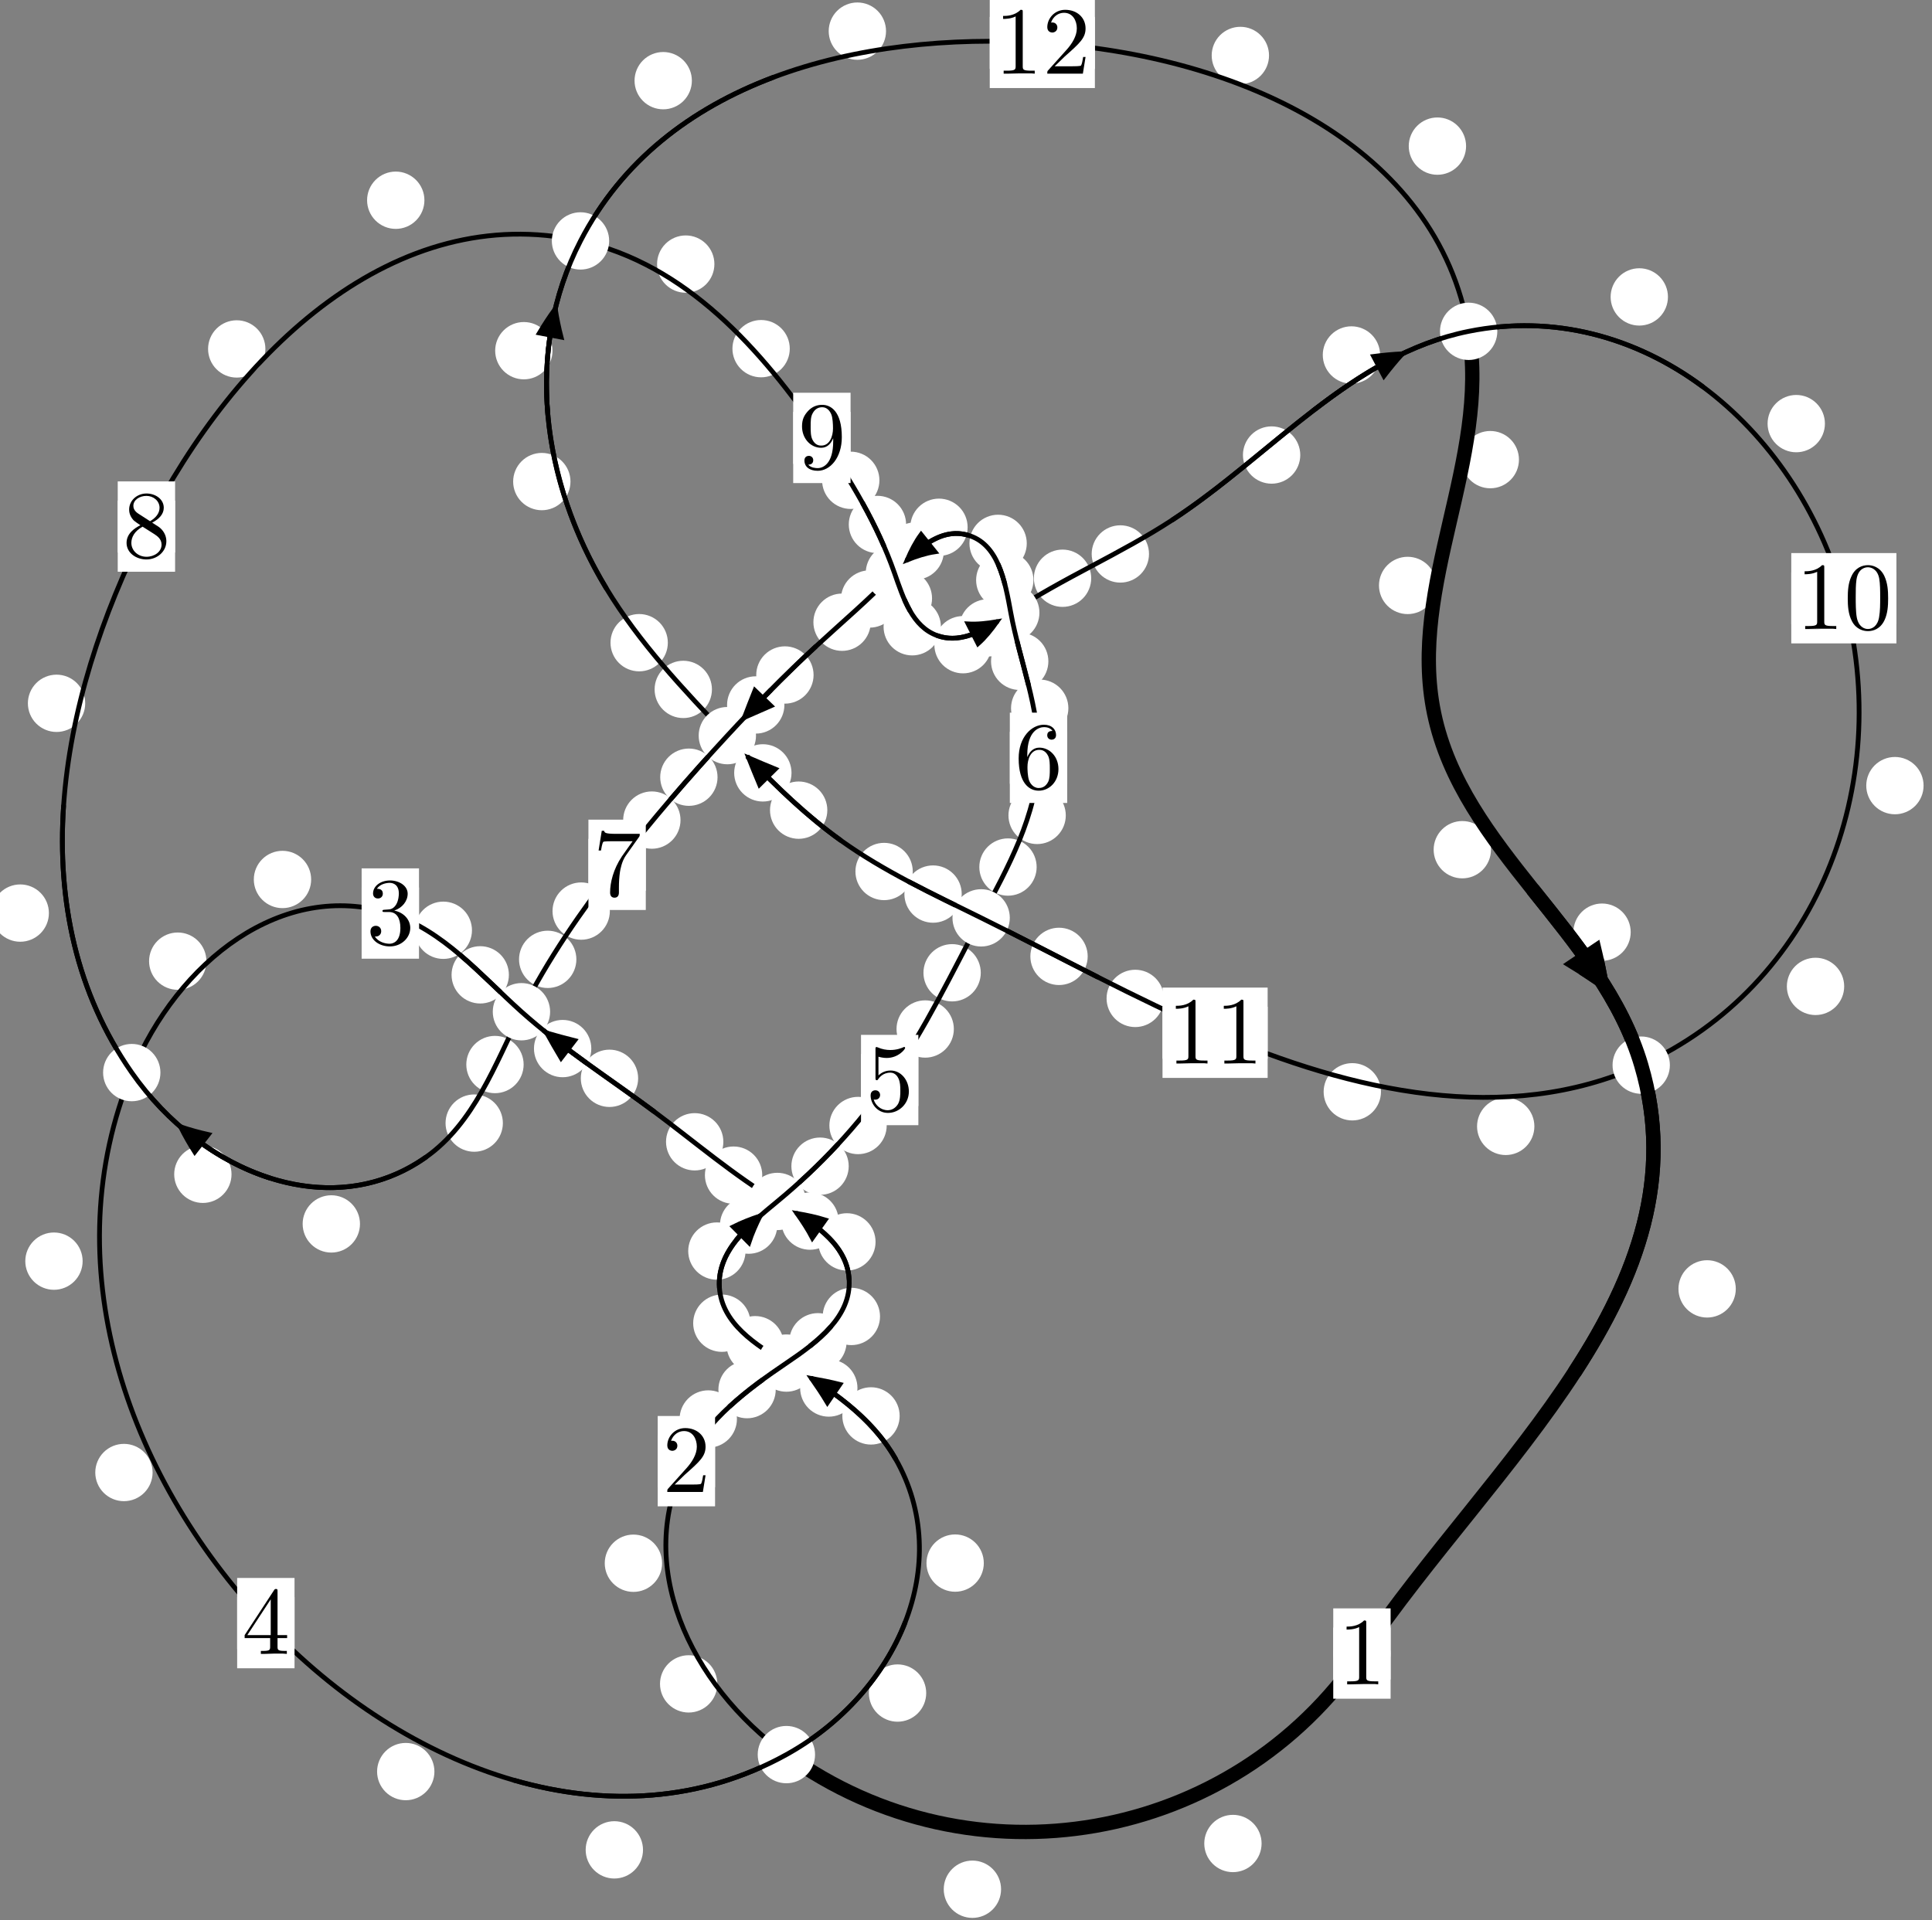 <?xml version="1.0"?>
<!-- Created by MetaPost 1.999 on 2021.07.06:0012 -->
<svg version="1.1" xmlns="http://www.w3.org/2000/svg" xmlns:xlink="http://www.w3.org/1999/xlink" width="201.459" height="200.268" viewBox="0 0 201.459 200.268">
<rect x="0" y="0" width="201.459" height="200.268" fill="#808080" stroke="none"/>
<!-- Original BoundingBox: -82.878174 -17.030701 118.581314 183.237534 -->
  <defs>
    <g transform="scale(0.01,0.01)" id="GLYPHcmr10_48">
      <path style="fill-rule: evenodd;" d="M460 -320C460 -400,455 -480,420 -554C374 -650,292 -666,250 -666C190 -666,117 -640,76 -547C44 -478,39 -400,39 -320C39 -245,43 -155,84 -79C127 2,200 22,249 22C303 22,379 1,423 -94C455 -163,460 -241,460 -320M249 -0C210 -0,151 -25,133 -121C122 -181,122 -273,122 -332C122 -396,122 -462,130 -516C149 -635,224 -644,249 -644C282 -644,348 -626,367 -527C377 -471,377 -395,377 -332C377 -257,377 -189,366 -125C351 -30,294 -0,249 -0"></path>
    </g>
    <g transform="scale(0.01,0.01)" id="GLYPHcmr10_49">
      <path style="fill-rule: evenodd;" d="M294 -640C294 -664,294 -666,271 -666C209 -602,121 -602,89 -602L89 -571C109 -571,168 -571,220 -597L220 -79C220 -43,217 -31,127 -31L95 -31L95 -0L257 -0L130 -3L217 -3L257 -3L297 -3L384 -3L419 -0L419 -31L387 -31C297 -31,294 -42,294 -79"></path>
    </g>
    <g transform="scale(0.01,0.01)" id="GLYPHcmr10_50">
      <path style="fill-rule: evenodd;" d="M127 -77L233 -180C389 -318,449 -372,449 -472C449 -586,359 -666,237 -666C124 -666,50 -574,50 -485C50 -429,100 -429,103 -429C120 -429,155 -441,155 -482C155 -508,137 -534,102 -534C94 -534,92 -534,89 -533C112 -598,166 -635,224 -635C315 -635,358 -554,358 -472C358 -392,308 -313,253 -251L61 -37C50 -26,50 -24,50 -0L421 -0L449 -174L424 -174C419 -144,412 -100,402 -85C395 -77,329 -77,307 -77"></path>
    </g>
    <g transform="scale(0.01,0.01)" id="GLYPHcmr10_51">
      <path style="fill-rule: evenodd;" d="M290 -352C372 -379,430 -449,430 -528C430 -610,342 -666,246 -666C145 -666,69 -606,69 -530C69 -497,91 -478,120 -478C151 -478,171 -500,171 -529C171 -579,124 -579,109 -579C140 -628,206 -641,242 -641C283 -641,338 -619,338 -529C338 -517,336 -459,310 -415C280 -367,246 -364,221 -363C213 -362,189 -360,182 -360C174 -359,167 -358,167 -348C167 -337,174 -337,191 -337L235 -337C317 -337,354 -269,354 -171C354 -35,285 -6,241 -6C198 -6,123 -23,88 -82C123 -77,154 -99,154 -137C154 -173,127 -193,98 -193C74 -193,42 -179,42 -135C42 -44,135 22,244 22C366 22,457 -69,457 -171C457 -253,394 -331,290 -352"></path>
    </g>
    <g transform="scale(0.01,0.01)" id="GLYPHcmr10_52">
      <path style="fill-rule: evenodd;" d="M294 -165L294 -78C294 -42,292 -31,218 -31L197 -31L197 -0L332 -0L238 -3L290 -3L332 -3L374 -3L427 -3L468 -0L468 -31L447 -31C373 -31,371 -42,371 -78L371 -165L471 -165L471 -196L371 -196L371 -651C371 -671,371 -677,355 -677C346 -677,343 -677,335 -665L28 -196L28 -165M300 -196L56 -196L300 -569"></path>
    </g>
    <g transform="scale(0.01,0.01)" id="GLYPHcmr10_53">
      <path style="fill-rule: evenodd;" d="M449 -201C449 -320,367 -420,259 -420C211 -420,168 -404,132 -369L132 -564C152 -558,185 -551,217 -551C340 -551,410 -642,410 -655C410 -661,407 -666,400 -666C399 -666,397 -666,392 -663C372 -654,323 -634,256 -634C216 -634,170 -641,123 -662C115 -665,113 -665,111 -665C101 -665,101 -657,101 -641L101 -345C101 -327,101 -319,115 -319C122 -319,124 -322,128 -328C139 -344,176 -398,257 -398C309 -398,334 -352,342 -334C358 -297,360 -258,360 -208C360 -173,360 -113,336 -71C312 -32,275 -6,229 -6C156 -6,99 -59,82 -118C85 -117,88 -116,99 -116C132 -116,149 -141,149 -165C149 -189,132 -214,99 -214C85 -214,50 -207,50 -161C50 -75,119 22,231 22C347 22,449 -74,449 -201"></path>
    </g>
    <g transform="scale(0.01,0.01)" id="GLYPHcmr10_54">
      <path style="fill-rule: evenodd;" d="M132 -328L132 -352C132 -605,256 -641,307 -641C331 -641,373 -635,395 -601C380 -601,340 -601,340 -556C340 -525,364 -510,386 -510C402 -510,432 -519,432 -558C432 -618,388 -666,305 -666C177 -666,42 -537,42 -316C42 -49,158 22,251 22C362 22,457 -72,457 -204C457 -331,368 -427,257 -427C189 -427,152 -376,132 -328M251 -6C188 -6,158 -66,152 -81C134 -128,134 -208,134 -226C134 -304,166 -404,256 -404C272 -404,318 -404,349 -342C367 -305,367 -254,367 -205C367 -157,367 -107,350 -71C320 -11,274 -6,251 -6"></path>
    </g>
    <g transform="scale(0.01,0.01)" id="GLYPHcmr10_55">
      <path style="fill-rule: evenodd;" d="M476 -609C485 -621,485 -623,485 -644L242 -644C120 -644,118 -657,114 -676L89 -676L56 -470L81 -470C84 -486,93 -549,106 -561C113 -567,191 -567,204 -567L411 -567C400 -551,321 -442,299 -409C209 -274,176 -135,176 -33C176 -23,176 22,222 22C268 22,268 -23,268 -33L268 -84C268 -139,271 -194,279 -248C283 -271,297 -357,341 -419"></path>
    </g>
    <g transform="scale(0.01,0.01)" id="GLYPHcmr10_56">
      <path style="fill-rule: evenodd;" d="M163 -457C117 -487,113 -521,113 -538C113 -599,178 -641,249 -641C322 -641,386 -589,386 -517C386 -460,347 -412,287 -377M309 -362C381 -399,430 -451,430 -517C430 -609,341 -666,250 -666C150 -666,69 -592,69 -499C69 -481,71 -436,113 -389C124 -377,161 -352,186 -335C128 -306,42 -250,42 -151C42 -45,144 22,249 22C362 22,457 -61,457 -168C457 -204,446 -249,408 -291C389 -312,373 -322,309 -362M209 -320L332 -242C360 -223,407 -193,407 -132C407 -58,332 -6,250 -6C164 -6,92 -68,92 -151C92 -209,124 -273,209 -320"></path>
    </g>
    <g transform="scale(0.01,0.01)" id="GLYPHcmr10_57">
      <path style="fill-rule: evenodd;" d="M367 -318L367 -286C367 -52,263 -6,205 -6C188 -6,134 -8,107 -42C151 -42,159 -71,159 -88C159 -119,135 -134,113 -134C97 -134,67 -125,67 -86C67 -19,121 22,206 22C335 22,457 -114,457 -329C457 -598,342 -666,253 -666C198 -666,149 -648,106 -603C65 -558,42 -516,42 -441C42 -316,130 -218,242 -218C303 -218,344 -260,367 -318M243 -241C227 -241,181 -241,150 -304C132 -341,132 -391,132 -440C132 -494,132 -541,153 -578C180 -628,218 -641,253 -641C299 -641,332 -607,349 -562C361 -530,365 -467,365 -421C365 -338,331 -241,243 -241"></path>
    </g>
  </defs>
  <path d="M131.552 192.271C131.552 191.478,131.237 190.718,130.677 190.157C130.117 189.597,129.356 189.282,128.564 189.282C127.771 189.282,127.011 189.597,126.45 190.157C125.89 190.718,125.575 191.478,125.575 192.271C125.575 193.063,125.89 193.824,126.45 194.384C127.011 194.945,127.771 195.259,128.564 195.259C129.356 195.259,130.117 194.945,130.677 194.384C131.237 193.824,131.552 193.063,131.552 192.271Z" style="fill: rgb(100%,100%,100%);stroke: none;"></path>
  <path d="M145.004 172.459C145.004 171.667,144.689 170.906,144.129 170.346C143.568 169.786,142.808 169.471,142.015 169.471C141.223 169.471,140.463 169.786,139.902 170.346C139.342 170.906,139.027 171.667,139.027 172.459C139.027 173.252,139.342 174.012,139.902 174.573C140.463 175.133,141.223 175.448,142.015 175.448C142.808 175.448,143.568 175.133,144.129 174.573C144.689 174.012,145.004 173.252,145.004 172.459Z" style="fill: rgb(100%,100%,100%);stroke: none;"></path>
  <path d="M74.799 175.624C74.799 174.831,74.484 174.071,73.924 173.51C73.363 172.95,72.603 172.635,71.81 172.635C71.018 172.635,70.257 172.95,69.697 173.51C69.136 174.071,68.822 174.831,68.822 175.624C68.822 176.416,69.136 177.176,69.697 177.737C70.257 178.297,71.018 178.612,71.81 178.612C72.603 178.612,73.363 178.297,73.924 177.737C74.484 177.176,74.799 176.416,74.799 175.624Z" style="fill: rgb(100%,100%,100%);stroke: none;"></path>
  <path d="M104.386 197.042C104.386 196.249,104.071 195.489,103.511 194.929C102.95 194.368,102.19 194.053,101.398 194.053C100.605 194.053,99.845 194.368,99.284 194.929C98.724 195.489,98.409 196.249,98.409 197.042C98.409 197.835,98.724 198.595,99.284 199.155C99.845 199.716,100.605 200.031,101.398 200.031C102.19 200.031,102.95 199.716,103.511 199.155C104.071 198.595,104.386 197.835,104.386 197.042Z" style="fill: rgb(100%,100%,100%);stroke: none;"></path>
  <path d="M76.843 147.996C76.843 147.203,76.528 146.443,75.968 145.882C75.408 145.322,74.647 145.007,73.855 145.007C73.062 145.007,72.302 145.322,71.741 145.882C71.181 146.443,70.866 147.203,70.866 147.996C70.866 148.788,71.181 149.549,71.741 150.109C72.302 150.67,73.062 150.985,73.855 150.985C74.647 150.985,75.408 150.67,75.968 150.109C76.528 149.549,76.843 148.788,76.843 147.996Z" style="fill: rgb(100%,100%,100%);stroke: none;"></path>
  <path d="M69.038 163.041C69.038 162.248,68.723 161.488,68.162 160.928C67.602 160.367,66.842 160.052,66.049 160.052C65.256 160.052,64.496 160.367,63.936 160.928C63.375 161.488,63.06 162.248,63.06 163.041C63.06 163.834,63.375 164.594,63.936 165.154C64.496 165.715,65.256 166.03,66.049 166.03C66.842 166.03,67.602 165.715,68.162 165.154C68.723 164.594,69.038 163.834,69.038 163.041Z" style="fill: rgb(100%,100%,100%);stroke: none;"></path>
  <path d="M88.278 139.943C88.278 139.15,87.963 138.39,87.403 137.83C86.842 137.269,86.082 136.954,85.289 136.954C84.497 136.954,83.736 137.269,83.176 137.83C82.615 138.39,82.301 139.15,82.301 139.943C82.301 140.736,82.615 141.496,83.176 142.056C83.736 142.617,84.497 142.932,85.289 142.932C86.082 142.932,86.842 142.617,87.403 142.056C87.963 141.496,88.278 140.736,88.278 139.943Z" style="fill: rgb(100%,100%,100%);stroke: none;"></path>
  <path d="M80.889 144.933C80.889 144.14,80.574 143.38,80.014 142.82C79.453 142.259,78.693 141.944,77.901 141.944C77.108 141.944,76.348 142.259,75.787 142.82C75.227 143.38,74.912 144.14,74.912 144.933C74.912 145.726,75.227 146.486,75.787 147.046C76.348 147.607,77.108 147.922,77.901 147.922C78.693 147.922,79.453 147.607,80.014 147.046C80.574 146.486,80.889 145.726,80.889 144.933Z" style="fill: rgb(100%,100%,100%);stroke: none;"></path>
  <path d="M91.298 129.524C91.298 128.731,90.983 127.971,90.422 127.411C89.862 126.85,89.102 126.535,88.309 126.535C87.516 126.535,86.756 126.85,86.196 127.411C85.635 127.971,85.32 128.731,85.32 129.524C85.32 130.317,85.635 131.077,86.196 131.637C86.756 132.198,87.516 132.513,88.309 132.513C89.102 132.513,89.862 132.198,90.422 131.637C90.983 131.077,91.298 130.317,91.298 129.524Z" style="fill: rgb(100%,100%,100%);stroke: none;"></path>
  <path d="M91.764 137.303C91.764 136.51,91.45 135.75,90.889 135.189C90.329 134.629,89.568 134.314,88.776 134.314C87.983 134.314,87.223 134.629,86.662 135.189C86.102 135.75,85.787 136.51,85.787 137.303C85.787 138.095,86.102 138.855,86.662 139.416C87.223 139.976,87.983 140.291,88.776 140.291C89.568 140.291,90.329 139.976,90.889 139.416C91.45 138.855,91.764 138.095,91.764 137.303Z" style="fill: rgb(100%,100%,100%);stroke: none;"></path>
  <path d="M79.482 122.564C79.482 121.772,79.167 121.011,78.607 120.451C78.046 119.89,77.286 119.575,76.493 119.575C75.701 119.575,74.941 119.89,74.38 120.451C73.82 121.011,73.505 121.772,73.505 122.564C73.505 123.357,73.82 124.117,74.38 124.678C74.941 125.238,75.701 125.553,76.493 125.553C77.286 125.553,78.046 125.238,78.607 124.678C79.167 124.117,79.482 123.357,79.482 122.564Z" style="fill: rgb(100%,100%,100%);stroke: none;"></path>
  <path d="M87.449 127.357C87.449 126.565,87.134 125.804,86.573 125.244C86.013 124.683,85.253 124.368,84.46 124.368C83.667 124.368,82.907 124.683,82.347 125.244C81.786 125.804,81.471 126.565,81.471 127.357C81.471 128.15,81.786 128.91,82.347 129.471C82.907 130.031,83.667 130.346,84.46 130.346C85.253 130.346,86.013 130.031,86.573 129.471C87.134 128.91,87.449 128.15,87.449 127.357Z" style="fill: rgb(100%,100%,100%);stroke: none;"></path>
  <path d="M66.542 112.465C66.542 111.672,66.227 110.912,65.666 110.352C65.106 109.791,64.346 109.476,63.553 109.476C62.76 109.476,62 109.791,61.44 110.352C60.879 110.912,60.564 111.672,60.564 112.465C60.564 113.258,60.879 114.018,61.44 114.578C62 115.139,62.76 115.454,63.553 115.454C64.346 115.454,65.106 115.139,65.666 114.578C66.227 114.018,66.542 113.258,66.542 112.465Z" style="fill: rgb(100%,100%,100%);stroke: none;"></path>
  <path d="M75.427 119.085C75.427 118.293,75.113 117.532,74.552 116.972C73.992 116.411,73.231 116.097,72.439 116.097C71.646 116.097,70.886 116.411,70.325 116.972C69.765 117.532,69.45 118.293,69.45 119.085C69.45 119.878,69.765 120.638,70.325 121.199C70.886 121.759,71.646 122.074,72.439 122.074C73.231 122.074,73.992 121.759,74.552 121.199C75.113 120.638,75.427 119.878,75.427 119.085Z" style="fill: rgb(100%,100%,100%);stroke: none;"></path>
  <path d="M53.064 101.674C53.064 100.881,52.75 100.121,52.189 99.56C51.629 99,50.868 98.685,50.076 98.685C49.283 98.685,48.523 99,47.962 99.56C47.402 100.121,47.087 100.881,47.087 101.674C47.087 102.466,47.402 103.227,47.962 103.787C48.523 104.347,49.283 104.662,50.076 104.662C50.868 104.662,51.629 104.347,52.189 103.787C52.75 103.227,53.064 102.466,53.064 101.674Z" style="fill: rgb(100%,100%,100%);stroke: none;"></path>
  <path d="M61.658 109.363C61.658 108.571,61.343 107.81,60.782 107.25C60.222 106.69,59.462 106.375,58.669 106.375C57.876 106.375,57.116 106.69,56.556 107.25C55.995 107.81,55.68 108.571,55.68 109.363C55.68 110.156,55.995 110.916,56.556 111.477C57.116 112.037,57.876 112.352,58.669 112.352C59.462 112.352,60.222 112.037,60.782 111.477C61.343 110.916,61.658 110.156,61.658 109.363Z" style="fill: rgb(100%,100%,100%);stroke: none;"></path>
  <path d="M32.445 91.727C32.445 90.934,32.13 90.174,31.569 89.613C31.009 89.053,30.249 88.738,29.456 88.738C28.663 88.738,27.903 89.053,27.343 89.613C26.782 90.174,26.467 90.934,26.467 91.727C26.467 92.519,26.782 93.279,27.343 93.84C27.903 94.4,28.663 94.715,29.456 94.715C30.249 94.715,31.009 94.4,31.569 93.84C32.13 93.279,32.445 92.519,32.445 91.727Z" style="fill: rgb(100%,100%,100%);stroke: none;"></path>
  <path d="M49.215 97.024C49.215 96.231,48.9 95.471,48.34 94.91C47.779 94.35,47.019 94.035,46.226 94.035C45.434 94.035,44.673 94.35,44.113 94.91C43.552 95.471,43.237 96.231,43.237 97.024C43.237 97.816,43.552 98.577,44.113 99.137C44.673 99.698,45.434 100.012,46.226 100.012C47.019 100.012,47.779 99.698,48.34 99.137C48.9 98.577,49.215 97.816,49.215 97.024Z" style="fill: rgb(100%,100%,100%);stroke: none;"></path>
  <path d="M8.616 131.533C8.616 130.741,8.301 129.981,7.74 129.42C7.18 128.86,6.42 128.545,5.627 128.545C4.834 128.545,4.074 128.86,3.514 129.42C2.953 129.981,2.638 130.741,2.638 131.533C2.638 132.326,2.953 133.086,3.514 133.647C4.074 134.207,4.834 134.522,5.627 134.522C6.42 134.522,7.18 134.207,7.74 133.647C8.301 133.086,8.616 132.326,8.616 131.533Z" style="fill: rgb(100%,100%,100%);stroke: none;"></path>
  <path d="M21.523 100.246C21.523 99.453,21.208 98.693,20.647 98.132C20.087 97.572,19.327 97.257,18.534 97.257C17.741 97.257,16.981 97.572,16.421 98.132C15.86 98.693,15.545 99.453,15.545 100.246C15.545 101.038,15.86 101.798,16.421 102.359C16.981 102.919,17.741 103.234,18.534 103.234C19.327 103.234,20.087 102.919,20.647 102.359C21.208 101.798,21.523 101.038,21.523 100.246Z" style="fill: rgb(100%,100%,100%);stroke: none;"></path>
  <path d="M45.299 184.771C45.299 183.978,44.984 183.218,44.423 182.657C43.863 182.097,43.103 181.782,42.31 181.782C41.517 181.782,40.757 182.097,40.197 182.657C39.636 183.218,39.321 183.978,39.321 184.771C39.321 185.563,39.636 186.323,40.197 186.884C40.757 187.444,41.517 187.759,42.31 187.759C43.103 187.759,43.863 187.444,44.423 186.884C44.984 186.323,45.299 185.563,45.299 184.771Z" style="fill: rgb(100%,100%,100%);stroke: none;"></path>
  <path d="M15.912 153.579C15.912 152.787,15.597 152.027,15.037 151.466C14.476 150.906,13.716 150.591,12.923 150.591C12.131 150.591,11.37 150.906,10.81 151.466C10.25 152.027,9.935 152.787,9.935 153.579C9.935 154.372,10.25 155.132,10.81 155.693C11.37 156.253,12.131 156.568,12.923 156.568C13.716 156.568,14.476 156.253,15.037 155.693C15.597 155.132,15.912 154.372,15.912 153.579Z" style="fill: rgb(100%,100%,100%);stroke: none;"></path>
  <path d="M96.58 176.581C96.58 175.788,96.265 175.028,95.705 174.468C95.144 173.907,94.384 173.592,93.591 173.592C92.799 173.592,92.038 173.907,91.478 174.468C90.917 175.028,90.603 175.788,90.603 176.581C90.603 177.374,90.917 178.134,91.478 178.694C92.038 179.255,92.799 179.57,93.591 179.57C94.384 179.57,95.144 179.255,95.705 178.694C96.265 178.134,96.58 177.374,96.58 176.581Z" style="fill: rgb(100%,100%,100%);stroke: none;"></path>
  <path d="M67.049 192.935C67.049 192.142,66.734 191.382,66.173 190.822C65.613 190.261,64.853 189.946,64.06 189.946C63.267 189.946,62.507 190.261,61.947 190.822C61.386 191.382,61.071 192.142,61.071 192.935C61.071 193.728,61.386 194.488,61.947 195.048C62.507 195.609,63.267 195.924,64.06 195.924C64.853 195.924,65.613 195.609,66.173 195.048C66.734 194.488,67.049 193.728,67.049 192.935Z" style="fill: rgb(100%,100%,100%);stroke: none;"></path>
  <path d="M93.812 147.676C93.812 146.883,93.497 146.123,92.937 145.563C92.376 145.002,91.616 144.687,90.824 144.687C90.031 144.687,89.271 145.002,88.71 145.563C88.15 146.123,87.835 146.883,87.835 147.676C87.835 148.469,88.15 149.229,88.71 149.789C89.271 150.35,90.031 150.665,90.824 150.665C91.616 150.665,92.376 150.35,92.937 149.789C93.497 149.229,93.812 148.469,93.812 147.676Z" style="fill: rgb(100%,100%,100%);stroke: none;"></path>
  <path d="M102.586 163.026C102.586 162.233,102.271 161.473,101.711 160.912C101.15 160.352,100.39 160.037,99.598 160.037C98.805 160.037,98.045 160.352,97.484 160.912C96.924 161.473,96.609 162.233,96.609 163.026C96.609 163.818,96.924 164.579,97.484 165.139C98.045 165.699,98.805 166.014,99.598 166.014C100.39 166.014,101.15 165.699,101.711 165.139C102.271 164.579,102.586 163.818,102.586 163.026Z" style="fill: rgb(100%,100%,100%);stroke: none;"></path>
  <path d="M81.733 140.25C81.733 139.457,81.418 138.697,80.858 138.137C80.297 137.576,79.537 137.261,78.745 137.261C77.952 137.261,77.192 137.576,76.631 138.137C76.071 138.697,75.756 139.457,75.756 140.25C75.756 141.043,76.071 141.803,76.631 142.363C77.192 142.924,77.952 143.239,78.745 143.239C79.537 143.239,80.297 142.924,80.858 142.363C81.418 141.803,81.733 141.043,81.733 140.25Z" style="fill: rgb(100%,100%,100%);stroke: none;"></path>
  <path d="M89.411 144.766C89.411 143.973,89.096 143.213,88.536 142.652C87.975 142.092,87.215 141.777,86.423 141.777C85.63 141.777,84.87 142.092,84.309 142.652C83.749 143.213,83.434 143.973,83.434 144.766C83.434 145.558,83.749 146.318,84.309 146.879C84.87 147.439,85.63 147.754,86.423 147.754C87.215 147.754,87.975 147.439,88.536 146.879C89.096 146.318,89.411 145.558,89.411 144.766Z" style="fill: rgb(100%,100%,100%);stroke: none;"></path>
  <path d="M77.741 130.482C77.741 129.689,77.426 128.929,76.866 128.369C76.305 127.808,75.545 127.493,74.752 127.493C73.96 127.493,73.2 127.808,72.639 128.369C72.079 128.929,71.764 129.689,71.764 130.482C71.764 131.275,72.079 132.035,72.639 132.595C73.2 133.156,73.96 133.471,74.752 133.471C75.545 133.471,76.305 133.156,76.866 132.595C77.426 132.035,77.741 131.275,77.741 130.482Z" style="fill: rgb(100%,100%,100%);stroke: none;"></path>
  <path d="M78.26 138.007C78.26 137.214,77.945 136.454,77.384 135.893C76.824 135.333,76.064 135.018,75.271 135.018C74.478 135.018,73.718 135.333,73.158 135.893C72.597 136.454,72.282 137.214,72.282 138.007C72.282 138.799,72.597 139.56,73.158 140.12C73.718 140.681,74.478 140.995,75.271 140.995C76.064 140.995,76.824 140.681,77.384 140.12C77.945 139.56,78.26 138.799,78.26 138.007Z" style="fill: rgb(100%,100%,100%);stroke: none;"></path>
  <path d="M88.499 121.63C88.499 120.837,88.184 120.077,87.624 119.517C87.063 118.956,86.303 118.641,85.511 118.641C84.718 118.641,83.958 118.956,83.397 119.517C82.837 120.077,82.522 120.837,82.522 121.63C82.522 122.423,82.837 123.183,83.397 123.743C83.958 124.304,84.718 124.619,85.511 124.619C86.303 124.619,87.063 124.304,87.624 123.743C88.184 123.183,88.499 122.423,88.499 121.63Z" style="fill: rgb(100%,100%,100%);stroke: none;"></path>
  <path d="M81.051 127.777C81.051 126.984,80.736 126.224,80.175 125.663C79.615 125.103,78.855 124.788,78.062 124.788C77.269 124.788,76.509 125.103,75.949 125.663C75.388 126.224,75.073 126.984,75.073 127.777C75.073 128.57,75.388 129.33,75.949 129.89C76.509 130.451,77.269 130.766,78.062 130.766C78.855 130.766,79.615 130.451,80.175 129.89C80.736 129.33,81.051 128.57,81.051 127.777Z" style="fill: rgb(100%,100%,100%);stroke: none;"></path>
  <path d="M99.462 107.322C99.462 106.529,99.147 105.769,98.587 105.209C98.026 104.648,97.266 104.333,96.473 104.333C95.681 104.333,94.921 104.648,94.36 105.209C93.8 105.769,93.485 106.529,93.485 107.322C93.485 108.115,93.8 108.875,94.36 109.435C94.921 109.996,95.681 110.311,96.473 110.311C97.266 110.311,98.026 109.996,98.587 109.435C99.147 108.875,99.462 108.115,99.462 107.322Z" style="fill: rgb(100%,100%,100%);stroke: none;"></path>
  <path d="M92.461 117.387C92.461 116.594,92.146 115.834,91.586 115.274C91.026 114.713,90.265 114.398,89.473 114.398C88.68 114.398,87.92 114.713,87.359 115.274C86.799 115.834,86.484 116.594,86.484 117.387C86.484 118.18,86.799 118.94,87.359 119.5C87.92 120.061,88.68 120.376,89.473 120.376C90.265 120.376,91.026 120.061,91.586 119.5C92.146 118.94,92.461 118.18,92.461 117.387Z" style="fill: rgb(100%,100%,100%);stroke: none;"></path>
  <path d="M108.096 90.43C108.096 89.637,107.782 88.877,107.221 88.316C106.661 87.756,105.9 87.441,105.108 87.441C104.315 87.441,103.555 87.756,102.994 88.316C102.434 88.877,102.119 89.637,102.119 90.43C102.119 91.222,102.434 91.982,102.994 92.543C103.555 93.103,104.315 93.418,105.108 93.418C105.9 93.418,106.661 93.103,107.221 92.543C107.782 91.982,108.096 91.222,108.096 90.43Z" style="fill: rgb(100%,100%,100%);stroke: none;"></path>
  <path d="M102.27 101.458C102.27 100.665,101.956 99.905,101.395 99.344C100.835 98.784,100.074 98.469,99.282 98.469C98.489 98.469,97.729 98.784,97.168 99.344C96.608 99.905,96.293 100.665,96.293 101.458C96.293 102.25,96.608 103.01,97.168 103.571C97.729 104.131,98.489 104.446,99.282 104.446C100.074 104.446,100.835 104.131,101.395 103.571C101.956 103.01,102.27 102.25,102.27 101.458Z" style="fill: rgb(100%,100%,100%);stroke: none;"></path>
  <path d="M111.404 73.865C111.404 73.072,111.089 72.312,110.528 71.751C109.968 71.191,109.207 70.876,108.415 70.876C107.622 70.876,106.862 71.191,106.301 71.751C105.741 72.312,105.426 73.072,105.426 73.865C105.426 74.657,105.741 75.418,106.301 75.978C106.862 76.539,107.622 76.854,108.415 76.854C109.207 76.854,109.968 76.539,110.528 75.978C111.089 75.418,111.404 74.657,111.404 73.865Z" style="fill: rgb(100%,100%,100%);stroke: none;"></path>
  <path d="M111.135 85.045C111.135 84.252,110.82 83.492,110.259 82.932C109.699 82.371,108.938 82.056,108.146 82.056C107.353 82.056,106.593 82.371,106.032 82.932C105.472 83.492,105.157 84.252,105.157 85.045C105.157 85.838,105.472 86.598,106.032 87.158C106.593 87.719,107.353 88.034,108.146 88.034C108.938 88.034,109.699 87.719,110.259 87.158C110.82 86.598,111.135 85.838,111.135 85.045Z" style="fill: rgb(100%,100%,100%);stroke: none;"></path>
  <path d="M107.762 60.503C107.762 59.71,107.447 58.95,106.887 58.39C106.326 57.829,105.566 57.514,104.774 57.514C103.981 57.514,103.221 57.829,102.66 58.39C102.1 58.95,101.785 59.71,101.785 60.503C101.785 61.296,102.1 62.056,102.66 62.616C103.221 63.177,103.981 63.492,104.774 63.492C105.566 63.492,106.326 63.177,106.887 62.616C107.447 62.056,107.762 61.296,107.762 60.503Z" style="fill: rgb(100%,100%,100%);stroke: none;"></path>
  <path d="M109.318 68.974C109.318 68.181,109.003 67.421,108.443 66.861C107.882 66.3,107.122 65.985,106.33 65.985C105.537 65.985,104.777 66.3,104.216 66.861C103.656 67.421,103.341 68.181,103.341 68.974C103.341 69.767,103.656 70.527,104.216 71.087C104.777 71.648,105.537 71.963,106.33 71.963C107.122 71.963,107.882 71.648,108.443 71.087C109.003 70.527,109.318 69.767,109.318 68.974Z" style="fill: rgb(100%,100%,100%);stroke: none;"></path>
  <path d="M100.899 54.993C100.899 54.2,100.584 53.44,100.024 52.879C99.463 52.319,98.703 52.004,97.911 52.004C97.118 52.004,96.358 52.319,95.797 52.879C95.237 53.44,94.922 54.2,94.922 54.993C94.922 55.785,95.237 56.545,95.797 57.106C96.358 57.666,97.118 57.981,97.911 57.981C98.703 57.981,99.463 57.666,100.024 57.106C100.584 56.545,100.899 55.785,100.899 54.993Z" style="fill: rgb(100%,100%,100%);stroke: none;"></path>
  <path d="M107.066 56.673C107.066 55.88,106.752 55.12,106.191 54.559C105.631 53.999,104.87 53.684,104.078 53.684C103.285 53.684,102.525 53.999,101.964 54.559C101.404 55.12,101.089 55.88,101.089 56.673C101.089 57.465,101.404 58.225,101.964 58.786C102.525 59.346,103.285 59.661,104.078 59.661C104.87 59.661,105.631 59.346,106.191 58.786C106.752 58.225,107.066 57.465,107.066 56.673Z" style="fill: rgb(100%,100%,100%);stroke: none;"></path>
  <path d="M93.671 62.473C93.671 61.68,93.356 60.92,92.795 60.359C92.235 59.799,91.475 59.484,90.682 59.484C89.889 59.484,89.129 59.799,88.569 60.359C88.008 60.92,87.693 61.68,87.693 62.473C87.693 63.265,88.008 64.026,88.569 64.586C89.129 65.147,89.889 65.461,90.682 65.461C91.475 65.461,92.235 65.147,92.795 64.586C93.356 64.026,93.671 63.265,93.671 62.473Z" style="fill: rgb(100%,100%,100%);stroke: none;"></path>
  <path d="M98.422 57.471C98.422 56.678,98.107 55.918,97.547 55.357C96.986 54.797,96.226 54.482,95.434 54.482C94.641 54.482,93.881 54.797,93.32 55.357C92.76 55.918,92.445 56.678,92.445 57.471C92.445 58.263,92.76 59.023,93.32 59.584C93.881 60.144,94.641 60.459,95.434 60.459C96.226 60.459,96.986 60.144,97.547 59.584C98.107 59.023,98.422 58.263,98.422 57.471Z" style="fill: rgb(100%,100%,100%);stroke: none;"></path>
  <path d="M84.835 70.4C84.835 69.607,84.52 68.847,83.96 68.286C83.399 67.726,82.639 67.411,81.846 67.411C81.054 67.411,80.294 67.726,79.733 68.286C79.173 68.847,78.858 69.607,78.858 70.4C78.858 71.192,79.173 71.952,79.733 72.513C80.294 73.073,81.054 73.388,81.846 73.388C82.639 73.388,83.399 73.073,83.96 72.513C84.52 71.952,84.835 71.192,84.835 70.4Z" style="fill: rgb(100%,100%,100%);stroke: none;"></path>
  <path d="M90.795 64.895C90.795 64.103,90.48 63.342,89.919 62.782C89.359 62.221,88.599 61.907,87.806 61.907C87.013 61.907,86.253 62.221,85.693 62.782C85.132 63.342,84.817 64.103,84.817 64.895C84.817 65.688,85.132 66.448,85.693 67.009C86.253 67.569,87.013 67.884,87.806 67.884C88.599 67.884,89.359 67.569,89.919 67.009C90.48 66.448,90.795 65.688,90.795 64.895Z" style="fill: rgb(100%,100%,100%);stroke: none;"></path>
  <path d="M74.821 81.06C74.821 80.267,74.506 79.507,73.946 78.946C73.385 78.386,72.625 78.071,71.832 78.071C71.04 78.071,70.279 78.386,69.719 78.946C69.158 79.507,68.844 80.267,68.844 81.06C68.844 81.852,69.158 82.613,69.719 83.173C70.279 83.733,71.04 84.048,71.832 84.048C72.625 84.048,73.385 83.733,73.946 83.173C74.506 82.613,74.821 81.852,74.821 81.06Z" style="fill: rgb(100%,100%,100%);stroke: none;"></path>
  <path d="M81.793 73.525C81.793 72.732,81.478 71.972,80.917 71.411C80.357 70.851,79.597 70.536,78.804 70.536C78.011 70.536,77.251 70.851,76.691 71.411C76.13 71.972,75.815 72.732,75.815 73.525C75.815 74.317,76.13 75.077,76.691 75.638C77.251 76.198,78.011 76.513,78.804 76.513C79.597 76.513,80.357 76.198,80.917 75.638C81.478 75.077,81.793 74.317,81.793 73.525Z" style="fill: rgb(100%,100%,100%);stroke: none;"></path>
  <path d="M63.592 95.023C63.592 94.23,63.277 93.47,62.716 92.91C62.156 92.349,61.396 92.034,60.603 92.034C59.81 92.034,59.05 92.349,58.49 92.91C57.929 93.47,57.614 94.23,57.614 95.023C57.614 95.816,57.929 96.576,58.49 97.136C59.05 97.697,59.81 98.012,60.603 98.012C61.396 98.012,62.156 97.697,62.716 97.136C63.277 96.576,63.592 95.816,63.592 95.023Z" style="fill: rgb(100%,100%,100%);stroke: none;"></path>
  <path d="M70.96 85.533C70.96 84.74,70.645 83.98,70.084 83.419C69.524 82.859,68.764 82.544,67.971 82.544C67.178 82.544,66.418 82.859,65.858 83.419C65.297 83.98,64.982 84.74,64.982 85.533C64.982 86.325,65.297 87.086,65.858 87.646C66.418 88.207,67.178 88.522,67.971 88.522C68.764 88.522,69.524 88.207,70.084 87.646C70.645 87.086,70.96 86.325,70.96 85.533Z" style="fill: rgb(100%,100%,100%);stroke: none;"></path>
  <path d="M54.602 111.027C54.602 110.235,54.287 109.475,53.726 108.914C53.166 108.354,52.406 108.039,51.613 108.039C50.82 108.039,50.06 108.354,49.5 108.914C48.939 109.475,48.624 110.235,48.624 111.027C48.624 111.82,48.939 112.58,49.5 113.141C50.06 113.701,50.82 114.016,51.613 114.016C52.406 114.016,53.166 113.701,53.726 113.141C54.287 112.58,54.602 111.82,54.602 111.027Z" style="fill: rgb(100%,100%,100%);stroke: none;"></path>
  <path d="M60.101 100.058C60.101 99.265,59.786 98.505,59.225 97.944C58.665 97.384,57.905 97.069,57.112 97.069C56.319 97.069,55.559 97.384,54.999 97.944C54.438 98.505,54.123 99.265,54.123 100.058C54.123 100.85,54.438 101.611,54.999 102.171C55.559 102.732,56.319 103.046,57.112 103.046C57.905 103.046,58.665 102.732,59.225 102.171C59.786 101.611,60.101 100.85,60.101 100.058Z" style="fill: rgb(100%,100%,100%);stroke: none;"></path>
  <path d="M37.537 127.652C37.537 126.859,37.222 126.099,36.661 125.538C36.101 124.978,35.341 124.663,34.548 124.663C33.755 124.663,32.995 124.978,32.435 125.538C31.874 126.099,31.559 126.859,31.559 127.652C31.559 128.444,31.874 129.204,32.435 129.765C32.995 130.325,33.755 130.64,34.548 130.64C35.341 130.64,36.101 130.325,36.661 129.765C37.222 129.204,37.537 128.444,37.537 127.652Z" style="fill: rgb(100%,100%,100%);stroke: none;"></path>
  <path d="M52.437 117.136C52.437 116.343,52.122 115.583,51.562 115.022C51.001 114.462,50.241 114.147,49.448 114.147C48.656 114.147,47.896 114.462,47.335 115.022C46.775 115.583,46.46 116.343,46.46 117.136C46.46 117.928,46.775 118.689,47.335 119.249C47.896 119.81,48.656 120.125,49.448 120.125C50.241 120.125,51.001 119.81,51.562 119.249C52.122 118.689,52.437 117.928,52.437 117.136Z" style="fill: rgb(100%,100%,100%);stroke: none;"></path>
  <path d="M5.099 95.232C5.099 94.439,4.784 93.679,4.224 93.119C3.663 92.558,2.903 92.243,2.111 92.243C1.318 92.243,0.558 92.558,-0.003 93.119C-0.563 93.679,-0.878 94.439,-0.878 95.232C-0.878 96.025,-0.563 96.785,-0.003 97.345C0.558 97.906,1.318 98.221,2.111 98.221C2.903 98.221,3.663 97.906,4.224 97.345C4.784 96.785,5.099 96.025,5.099 95.232Z" style="fill: rgb(100%,100%,100%);stroke: none;"></path>
  <path d="M24.142 122.475C24.142 121.682,23.827 120.922,23.267 120.362C22.706 119.801,21.946 119.486,21.154 119.486C20.361 119.486,19.601 119.801,19.04 120.362C18.48 120.922,18.165 121.682,18.165 122.475C18.165 123.268,18.48 124.028,19.04 124.588C19.601 125.149,20.361 125.464,21.154 125.464C21.946 125.464,22.706 125.149,23.267 124.588C23.827 124.028,24.142 123.268,24.142 122.475Z" style="fill: rgb(100%,100%,100%);stroke: none;"></path>
  <path d="M27.674 36.393C27.674 35.6,27.359 34.84,26.799 34.28C26.238 33.719,25.478 33.404,24.685 33.404C23.893 33.404,23.133 33.719,22.572 34.28C22.012 34.84,21.697 35.6,21.697 36.393C21.697 37.186,22.012 37.946,22.572 38.506C23.133 39.067,23.893 39.382,24.685 39.382C25.478 39.382,26.238 39.067,26.799 38.506C27.359 37.946,27.674 37.186,27.674 36.393Z" style="fill: rgb(100%,100%,100%);stroke: none;"></path>
  <path d="M8.885 73.353C8.885 72.561,8.57 71.801,8.01 71.24C7.449 70.68,6.689 70.365,5.897 70.365C5.104 70.365,4.344 70.68,3.783 71.24C3.223 71.801,2.908 72.561,2.908 73.353C2.908 74.146,3.223 74.906,3.783 75.467C4.344 76.027,5.104 76.342,5.897 76.342C6.689 76.342,7.449 76.027,8.01 75.467C8.57 74.906,8.885 74.146,8.885 73.353Z" style="fill: rgb(100%,100%,100%);stroke: none;"></path>
  <path d="M74.494 27.544C74.494 26.751,74.179 25.991,73.618 25.431C73.058 24.87,72.298 24.555,71.505 24.555C70.712 24.555,69.952 24.87,69.392 25.431C68.831 25.991,68.516 26.751,68.516 27.544C68.516 28.337,68.831 29.097,69.392 29.657C69.952 30.218,70.712 30.533,71.505 30.533C72.298 30.533,73.058 30.218,73.618 29.657C74.179 29.097,74.494 28.337,74.494 27.544Z" style="fill: rgb(100%,100%,100%);stroke: none;"></path>
  <path d="M44.256 20.884C44.256 20.091,43.941 19.331,43.38 18.771C42.82 18.21,42.06 17.895,41.267 17.895C40.474 17.895,39.714 18.21,39.154 18.771C38.593 19.331,38.278 20.091,38.278 20.884C38.278 21.677,38.593 22.437,39.154 22.997C39.714 23.558,40.474 23.873,41.267 23.873C42.06 23.873,42.82 23.558,43.38 22.997C43.941 22.437,44.256 21.677,44.256 20.884Z" style="fill: rgb(100%,100%,100%);stroke: none;"></path>
  <path d="M91.701 50.095C91.701 49.302,91.386 48.542,90.826 47.981C90.265 47.421,89.505 47.106,88.713 47.106C87.92 47.106,87.16 47.421,86.599 47.981C86.039 48.542,85.724 49.302,85.724 50.095C85.724 50.887,86.039 51.648,86.599 52.208C87.16 52.768,87.92 53.083,88.713 53.083C89.505 53.083,90.265 52.768,90.826 52.208C91.386 51.648,91.701 50.887,91.701 50.095Z" style="fill: rgb(100%,100%,100%);stroke: none;"></path>
  <path d="M82.353 36.365C82.353 35.572,82.038 34.812,81.477 34.251C80.917 33.691,80.157 33.376,79.364 33.376C78.571 33.376,77.811 33.691,77.251 34.251C76.69 34.812,76.375 35.572,76.375 36.365C76.375 37.157,76.69 37.918,77.251 38.478C77.811 39.039,78.571 39.353,79.364 39.353C80.157 39.353,80.917 39.039,81.477 38.478C82.038 37.918,82.353 37.157,82.353 36.365Z" style="fill: rgb(100%,100%,100%);stroke: none;"></path>
  <path d="M97.189 62.41C97.189 61.617,96.874 60.857,96.313 60.297C95.753 59.736,94.992 59.421,94.2 59.421C93.407 59.421,92.647 59.736,92.086 60.297C91.526 60.857,91.211 61.617,91.211 62.41C91.211 63.203,91.526 63.963,92.086 64.523C92.647 65.084,93.407 65.399,94.2 65.399C94.992 65.399,95.753 65.084,96.313 64.523C96.874 63.963,97.189 63.203,97.189 62.41Z" style="fill: rgb(100%,100%,100%);stroke: none;"></path>
  <path d="M94.484 54.7C94.484 53.908,94.169 53.147,93.609 52.587C93.048 52.027,92.288 51.712,91.496 51.712C90.703 51.712,89.943 52.027,89.382 52.587C88.822 53.147,88.507 53.908,88.507 54.7C88.507 55.493,88.822 56.253,89.382 56.814C89.943 57.374,90.703 57.689,91.496 57.689C92.288 57.689,93.048 57.374,93.609 56.814C94.169 56.253,94.484 55.493,94.484 54.7Z" style="fill: rgb(100%,100%,100%);stroke: none;"></path>
  <path d="M103.407 67.24C103.407 66.448,103.092 65.688,102.532 65.127C101.971 64.567,101.211 64.252,100.418 64.252C99.626 64.252,98.866 64.567,98.305 65.127C97.745 65.688,97.43 66.448,97.43 67.24C97.43 68.033,97.745 68.793,98.305 69.354C98.866 69.914,99.626 70.229,100.418 70.229C101.211 70.229,101.971 69.914,102.532 69.354C103.092 68.793,103.407 68.033,103.407 67.24Z" style="fill: rgb(100%,100%,100%);stroke: none;"></path>
  <path d="M98.112 65.369C98.112 64.576,97.797 63.816,97.237 63.256C96.676 62.695,95.916 62.38,95.123 62.38C94.331 62.38,93.571 62.695,93.01 63.256C92.45 63.816,92.135 64.576,92.135 65.369C92.135 66.162,92.45 66.922,93.01 67.482C93.571 68.043,94.331 68.358,95.123 68.358C95.916 68.358,96.676 68.043,97.237 67.482C97.797 66.922,98.112 66.162,98.112 65.369Z" style="fill: rgb(100%,100%,100%);stroke: none;"></path>
  <path d="M113.784 60.309C113.784 59.517,113.469 58.756,112.909 58.196C112.348 57.635,111.588 57.32,110.795 57.32C110.003 57.32,109.243 57.635,108.682 58.196C108.122 58.756,107.807 59.517,107.807 60.309C107.807 61.102,108.122 61.862,108.682 62.423C109.243 62.983,110.003 63.298,110.795 63.298C111.588 63.298,112.348 62.983,112.909 62.423C113.469 61.862,113.784 61.102,113.784 60.309Z" style="fill: rgb(100%,100%,100%);stroke: none;"></path>
  <path d="M106.008 65.483C106.008 64.69,105.693 63.93,105.133 63.37C104.572 62.809,103.812 62.494,103.019 62.494C102.227 62.494,101.467 62.809,100.906 63.37C100.346 63.93,100.031 64.69,100.031 65.483C100.031 66.276,100.346 67.036,100.906 67.596C101.467 68.157,102.227 68.472,103.019 68.472C103.812 68.472,104.572 68.157,105.133 67.596C105.693 67.036,106.008 66.276,106.008 65.483Z" style="fill: rgb(100%,100%,100%);stroke: none;"></path>
  <path d="M135.585 47.458C135.585 46.666,135.27 45.906,134.71 45.345C134.149 44.785,133.389 44.47,132.596 44.47C131.804 44.47,131.043 44.785,130.483 45.345C129.923 45.906,129.608 46.666,129.608 47.458C129.608 48.251,129.923 49.011,130.483 49.572C131.043 50.132,131.804 50.447,132.596 50.447C133.389 50.447,134.149 50.132,134.71 49.572C135.27 49.011,135.585 48.251,135.585 47.458Z" style="fill: rgb(100%,100%,100%);stroke: none;"></path>
  <path d="M119.812 57.775C119.812 56.983,119.497 56.222,118.937 55.662C118.376 55.101,117.616 54.787,116.823 54.787C116.031 54.787,115.271 55.101,114.71 55.662C114.15 56.222,113.835 56.983,113.835 57.775C113.835 58.568,114.15 59.328,114.71 59.889C115.271 60.449,116.031 60.764,116.823 60.764C117.616 60.764,118.376 60.449,118.937 59.889C119.497 59.328,119.812 58.568,119.812 57.775Z" style="fill: rgb(100%,100%,100%);stroke: none;"></path>
  <path d="M173.925 30.968C173.925 30.175,173.61 29.415,173.05 28.855C172.489 28.294,171.729 27.979,170.937 27.979C170.144 27.979,169.384 28.294,168.823 28.855C168.263 29.415,167.948 30.175,167.948 30.968C167.948 31.761,168.263 32.521,168.823 33.081C169.384 33.642,170.144 33.957,170.937 33.957C171.729 33.957,172.489 33.642,173.05 33.081C173.61 32.521,173.925 31.761,173.925 30.968Z" style="fill: rgb(100%,100%,100%);stroke: none;"></path>
  <path d="M143.91 37.022C143.91 36.229,143.595 35.469,143.035 34.909C142.474 34.348,141.714 34.033,140.921 34.033C140.129 34.033,139.368 34.348,138.808 34.909C138.247 35.469,137.933 36.229,137.933 37.022C137.933 37.815,138.247 38.575,138.808 39.135C139.368 39.696,140.129 40.011,140.921 40.011C141.714 40.011,142.474 39.696,143.035 39.135C143.595 38.575,143.91 37.815,143.91 37.022Z" style="fill: rgb(100%,100%,100%);stroke: none;"></path>
  <path d="M200.581 81.939C200.581 81.146,200.266 80.386,199.706 79.825C199.145 79.265,198.385 78.95,197.593 78.95C196.8 78.95,196.04 79.265,195.479 79.825C194.919 80.386,194.604 81.146,194.604 81.939C194.604 82.731,194.919 83.492,195.479 84.052C196.04 84.612,196.8 84.927,197.593 84.927C198.385 84.927,199.145 84.612,199.706 84.052C200.266 83.492,200.581 82.731,200.581 81.939Z" style="fill: rgb(100%,100%,100%);stroke: none;"></path>
  <path d="M190.293 44.182C190.293 43.389,189.978 42.629,189.417 42.069C188.857 41.508,188.097 41.193,187.304 41.193C186.511 41.193,185.751 41.508,185.191 42.069C184.63 42.629,184.315 43.389,184.315 44.182C184.315 44.975,184.63 45.735,185.191 46.295C185.751 46.856,186.511 47.171,187.304 47.171C188.097 47.171,188.857 46.856,189.417 46.295C189.978 45.735,190.293 44.975,190.293 44.182Z" style="fill: rgb(100%,100%,100%);stroke: none;"></path>
  <path d="M159.997 117.478C159.997 116.685,159.683 115.925,159.122 115.364C158.562 114.804,157.801 114.489,157.009 114.489C156.216 114.489,155.456 114.804,154.895 115.364C154.335 115.925,154.02 116.685,154.02 117.478C154.02 118.27,154.335 119.031,154.895 119.591C155.456 120.152,156.216 120.467,157.009 120.467C157.801 120.467,158.562 120.152,159.122 119.591C159.683 119.031,159.997 118.27,159.997 117.478Z" style="fill: rgb(100%,100%,100%);stroke: none;"></path>
  <path d="M192.302 102.877C192.302 102.085,191.987 101.325,191.427 100.764C190.866 100.204,190.106 99.889,189.313 99.889C188.521 99.889,187.761 100.204,187.2 100.764C186.64 101.325,186.325 102.085,186.325 102.877C186.325 103.67,186.64 104.43,187.2 104.991C187.761 105.551,188.521 105.866,189.313 105.866C190.106 105.866,190.866 105.551,191.427 104.991C191.987 104.43,192.302 103.67,192.302 102.877Z" style="fill: rgb(100%,100%,100%);stroke: none;"></path>
  <path d="M121.365 104.131C121.365 103.339,121.051 102.578,120.49 102.018C119.93 101.457,119.169 101.142,118.377 101.142C117.584 101.142,116.824 101.457,116.263 102.018C115.703 102.578,115.388 103.339,115.388 104.131C115.388 104.924,115.703 105.684,116.263 106.245C116.824 106.805,117.584 107.12,118.377 107.12C119.169 107.12,119.93 106.805,120.49 106.245C121.051 105.684,121.365 104.924,121.365 104.131Z" style="fill: rgb(100%,100%,100%);stroke: none;"></path>
  <path d="M144 113.87C144 113.077,143.685 112.317,143.124 111.757C142.564 111.196,141.803 110.881,141.011 110.881C140.218 110.881,139.458 111.196,138.897 111.757C138.337 112.317,138.022 113.077,138.022 113.87C138.022 114.663,138.337 115.423,138.897 115.983C139.458 116.544,140.218 116.859,141.011 116.859C141.803 116.859,142.564 116.544,143.124 115.983C143.685 115.423,144 114.663,144 113.87Z" style="fill: rgb(100%,100%,100%);stroke: none;"></path>
  <path d="M100.283 93.249C100.283 92.456,99.968 91.696,99.407 91.136C98.847 90.575,98.086 90.26,97.294 90.26C96.501 90.26,95.741 90.575,95.18 91.136C94.62 91.696,94.305 92.456,94.305 93.249C94.305 94.042,94.62 94.802,95.18 95.362C95.741 95.923,96.501 96.238,97.294 96.238C98.086 96.238,98.847 95.923,99.407 95.362C99.968 94.802,100.283 94.042,100.283 93.249Z" style="fill: rgb(100%,100%,100%);stroke: none;"></path>
  <path d="M113.419 99.747C113.419 98.955,113.104 98.194,112.544 97.634C111.983 97.073,111.223 96.759,110.43 96.759C109.638 96.759,108.877 97.073,108.317 97.634C107.756 98.194,107.441 98.955,107.441 99.747C107.441 100.54,107.756 101.3,108.317 101.861C108.877 102.421,109.638 102.736,110.43 102.736C111.223 102.736,111.983 102.421,112.544 101.861C113.104 101.3,113.419 100.54,113.419 99.747Z" style="fill: rgb(100%,100%,100%);stroke: none;"></path>
  <path d="M86.269 84.497C86.269 83.704,85.954 82.944,85.394 82.384C84.833 81.823,84.073 81.508,83.28 81.508C82.488 81.508,81.728 81.823,81.167 82.384C80.607 82.944,80.292 83.704,80.292 84.497C80.292 85.29,80.607 86.05,81.167 86.61C81.728 87.171,82.488 87.486,83.28 87.486C84.073 87.486,84.833 87.171,85.394 86.61C85.954 86.05,86.269 85.29,86.269 84.497Z" style="fill: rgb(100%,100%,100%);stroke: none;"></path>
  <path d="M95.178 90.894C95.178 90.102,94.863 89.341,94.302 88.781C93.742 88.22,92.982 87.906,92.189 87.906C91.396 87.906,90.636 88.22,90.076 88.781C89.515 89.341,89.2 90.102,89.2 90.894C89.2 91.687,89.515 92.447,90.076 93.008C90.636 93.568,91.396 93.883,92.189 93.883C92.982 93.883,93.742 93.568,94.302 93.008C94.863 92.447,95.178 91.687,95.178 90.894Z" style="fill: rgb(100%,100%,100%);stroke: none;"></path>
  <path d="M74.237 71.904C74.237 71.111,73.922 70.351,73.362 69.79C72.801 69.23,72.041 68.915,71.248 68.915C70.456 68.915,69.696 69.23,69.135 69.79C68.575 70.351,68.26 71.111,68.26 71.904C68.26 72.696,68.575 73.457,69.135 74.017C69.696 74.578,70.456 74.892,71.248 74.892C72.041 74.892,72.801 74.578,73.362 74.017C73.922 73.457,74.237 72.696,74.237 71.904Z" style="fill: rgb(100%,100%,100%);stroke: none;"></path>
  <path d="M82.535 80.609C82.535 79.816,82.22 79.056,81.659 78.496C81.099 77.935,80.339 77.62,79.546 77.62C78.753 77.62,77.993 77.935,77.433 78.496C76.872 79.056,76.557 79.816,76.557 80.609C76.557 81.402,76.872 82.162,77.433 82.722C77.993 83.283,78.753 83.598,79.546 83.598C80.339 83.598,81.099 83.283,81.659 82.722C82.22 82.162,82.535 81.402,82.535 80.609Z" style="fill: rgb(100%,100%,100%);stroke: none;"></path>
  <path d="M59.486 50.226C59.486 49.434,59.171 48.673,58.611 48.113C58.05 47.552,57.29 47.238,56.497 47.238C55.705 47.238,54.944 47.552,54.384 48.113C53.824 48.673,53.509 49.434,53.509 50.226C53.509 51.019,53.824 51.779,54.384 52.34C54.944 52.9,55.705 53.215,56.497 53.215C57.29 53.215,58.05 52.9,58.611 52.34C59.171 51.779,59.486 51.019,59.486 50.226Z" style="fill: rgb(100%,100%,100%);stroke: none;"></path>
  <path d="M69.638 67.031C69.638 66.239,69.323 65.478,68.763 64.918C68.202 64.357,67.442 64.042,66.649 64.042C65.857 64.042,65.096 64.357,64.536 64.918C63.975 65.478,63.66 66.239,63.66 67.031C63.66 67.824,63.975 68.584,64.536 69.145C65.096 69.705,65.857 70.02,66.649 70.02C67.442 70.02,68.202 69.705,68.763 69.145C69.323 68.584,69.638 67.824,69.638 67.031Z" style="fill: rgb(100%,100%,100%);stroke: none;"></path>
  <path d="M72.145 8.414C72.145 7.621,71.83 6.861,71.27 6.3C70.709 5.74,69.949 5.425,69.157 5.425C68.364 5.425,67.604 5.74,67.043 6.3C66.483 6.861,66.168 7.621,66.168 8.414C66.168 9.206,66.483 9.966,67.043 10.527C67.604 11.087,68.364 11.402,69.157 11.402C69.949 11.402,70.709 11.087,71.27 10.527C71.83 9.966,72.145 9.206,72.145 8.414Z" style="fill: rgb(100%,100%,100%);stroke: none;"></path>
  <path d="M57.613 36.576C57.613 35.783,57.298 35.023,56.738 34.463C56.177 33.902,55.417 33.587,54.624 33.587C53.832 33.587,53.071 33.902,52.511 34.463C51.95 35.023,51.635 35.783,51.635 36.576C51.635 37.369,51.95 38.129,52.511 38.689C53.071 39.25,53.832 39.565,54.624 39.565C55.417 39.565,56.177 39.25,56.738 38.689C57.298 38.129,57.613 37.369,57.613 36.576Z" style="fill: rgb(100%,100%,100%);stroke: none;"></path>
  <path d="M132.327 5.785C132.327 4.992,132.012 4.232,131.451 3.672C130.891 3.111,130.13 2.796,129.338 2.796C128.545 2.796,127.785 3.111,127.224 3.672C126.664 4.232,126.349 4.992,126.349 5.785C126.349 6.578,126.664 7.338,127.224 7.898C127.785 8.459,128.545 8.774,129.338 8.774C130.13 8.774,130.891 8.459,131.451 7.898C132.012 7.338,132.327 6.578,132.327 5.785Z" style="fill: rgb(100%,100%,100%);stroke: none;"></path>
  <path d="M92.39 3.247C92.39 2.454,92.075 1.694,91.515 1.134C90.954 0.573,90.194 0.258,89.402 0.258C88.609 0.258,87.849 0.573,87.288 1.134C86.728 1.694,86.413 2.454,86.413 3.247C86.413 4.04,86.728 4.8,87.288 5.36C87.849 5.921,88.609 6.236,89.402 6.236C90.194 6.236,90.954 5.921,91.515 5.36C92.075 4.8,92.39 4.04,92.39 3.247Z" style="fill: rgb(100%,100%,100%);stroke: none;"></path>
  <path d="M158.389 47.939C158.389 47.146,158.074 46.386,157.514 45.825C156.953 45.265,156.193 44.95,155.4 44.95C154.608 44.95,153.847 45.265,153.287 45.825C152.727 46.386,152.412 47.146,152.412 47.939C152.412 48.731,152.727 49.491,153.287 50.052C153.847 50.612,154.608 50.927,155.4 50.927C156.193 50.927,156.953 50.612,157.514 50.052C158.074 49.491,158.389 48.731,158.389 47.939Z" style="fill: rgb(100%,100%,100%);stroke: none;"></path>
  <path d="M152.875 15.24C152.875 14.447,152.56 13.687,151.999 13.127C151.439 12.566,150.679 12.251,149.886 12.251C149.093 12.251,148.333 12.566,147.773 13.127C147.212 13.687,146.897 14.447,146.897 15.24C146.897 16.033,147.212 16.793,147.773 17.353C148.333 17.914,149.093 18.229,149.886 18.229C150.679 18.229,151.439 17.914,151.999 17.353C152.56 16.793,152.875 16.033,152.875 15.24Z" style="fill: rgb(100%,100%,100%);stroke: none;"></path>
  <path d="M155.471 88.621C155.471 87.828,155.156 87.068,154.596 86.508C154.035 85.947,153.275 85.632,152.482 85.632C151.69 85.632,150.929 85.947,150.369 86.508C149.808 87.068,149.494 87.828,149.494 88.621C149.494 89.414,149.808 90.174,150.369 90.734C150.929 91.295,151.69 91.61,152.482 91.61C153.275 91.61,154.035 91.295,154.596 90.734C155.156 90.174,155.471 89.414,155.471 88.621Z" style="fill: rgb(100%,100%,100%);stroke: none;"></path>
  <path d="M149.77 61.06C149.77 60.267,149.455 59.507,148.895 58.946C148.334 58.386,147.574 58.071,146.781 58.071C145.989 58.071,145.228 58.386,144.668 58.946C144.107 59.507,143.793 60.267,143.793 61.06C143.793 61.852,144.107 62.612,144.668 63.173C145.228 63.733,145.989 64.048,146.781 64.048C147.574 64.048,148.334 63.733,148.895 63.173C149.455 62.612,149.77 61.852,149.77 61.06Z" style="fill: rgb(100%,100%,100%);stroke: none;"></path>
  <path d="M180.999 134.427C180.999 133.634,180.684 132.874,180.123 132.314C179.563 131.753,178.803 131.438,178.01 131.438C177.217 131.438,176.457 131.753,175.897 132.314C175.336 132.874,175.021 133.634,175.021 134.427C175.021 135.22,175.336 135.98,175.897 136.54C176.457 137.101,177.217 137.416,178.01 137.416C178.803 137.416,179.563 137.101,180.123 136.54C180.684 135.98,180.999 135.22,180.999 134.427Z" style="fill: rgb(100%,100%,100%);stroke: none;"></path>
  <path d="M170.041 97.223C170.041 96.43,169.727 95.67,169.166 95.109C168.606 94.549,167.845 94.234,167.053 94.234C166.26 94.234,165.5 94.549,164.939 95.109C164.379 95.67,164.064 96.43,164.064 97.223C164.064 98.015,164.379 98.775,164.939 99.336C165.5 99.896,166.26 100.211,167.053 100.211C167.845 100.211,168.606 99.896,169.166 99.336C169.727 98.775,170.041 98.015,170.041 97.223Z" style="fill: rgb(100%,100%,100%);stroke: none;"></path>
  <path d="M142.015 172.459C128.564 192.271,101.398 197.042,82 183C71.81 175.624,66.049 163.041,71.573 152.394C73.855 147.996,77.901 144.933,82 142.164C85.289 139.943,88.776 137.303,88.543 133.431C88.309 129.524,84.46 127.357,81.054 125.308C76.493 122.564,72.439 119.085,68.173 115.907C63.553 112.465,58.669 109.363,54.374 105.52C50.076 101.674,46.226 97.024,40.7 95.278C29.456 91.727,18.534 100.246,13.739 111.868C5.627 131.533,12.923 153.579,27.721 169.286C42.31 184.771,64.06 192.935,82 183C93.591 176.581,99.598 163.026,93.374 152.138C90.824 147.676,86.423 144.766,82 142.164C78.745 140.25,75.271 138.007,75.016 134.298C74.752 130.482,78.062 127.777,81.054 125.308C85.511 121.63,89.473 117.387,92.772 112.643C96.473 107.322,99.282 101.458,102.308 95.729C105.108 90.43,108.146 85.045,108.29 79.036C108.415 73.865,106.33 68.974,105.398 63.901C104.774 60.503,104.078 56.673,100.86 55.796C97.911 54.993,95.434 57.471,93.267 59.751C90.682 62.473,87.806 64.895,85.049 67.442C81.846 70.4,78.804 73.525,75.843 76.724C71.832 81.06,67.971 85.533,64.349 90.198C60.603 95.023,57.112 100.058,54.374 105.52C51.613 111.027,49.448 117.136,44.392 120.704C34.548 127.652,21.154 122.475,13.739 111.868C2.111 95.232,5.897 73.353,15.267 54.92C24.685 36.393,41.267 20.884,60.532 25.127C71.505 27.544,79.364 36.365,85.702 45.673C88.713 50.095,91.496 54.7,93.267 59.751C94.2 62.41,95.123 65.369,97.757 66.3C100.418 67.24,103.019 65.483,105.398 63.901C110.795 60.309,116.823 57.775,122.249 54.227C132.596 47.458,140.921 37.022,153.144 34.557C170.937 30.968,187.304 44.182,192.267 62.394C197.593 81.939,189.313 102.877,171.138 111.092C157.009 117.478,141.011 113.87,126.702 107.713C118.377 104.131,110.43 99.747,102.308 95.729C97.294 93.249,92.189 90.894,87.642 87.629C83.28 84.497,79.546 80.609,75.843 76.724C71.248 71.904,66.649 67.031,63.203 61.326C56.497 50.226,54.624 36.576,60.532 25.127C69.157 8.414,89.402 3.247,108.687 4.473C129.338 5.785,149.886 15.24,153.144 34.557C155.4 47.939,146.781 61.06,149.537 74.381C152.482 88.621,167.053 97.223,171.138 111.092C178.01 134.427,155.604 152.447,142.015 172.459" style="stroke:rgb(0%,0%,0%); stroke-width: 0.498;stroke-linecap: round;stroke-linejoin: round;stroke-miterlimit: 10;fill: none;"></path>
  <path d="M142.015 172.459C128.564 192.271,101.398 197.042,82 183" style="stroke:rgb(0%,0%,0%); stroke-width: 1.494;stroke-linecap: round;stroke-linejoin: round;stroke-miterlimit: 10;fill: none;"></path>
  <path d="M153.144 34.557C155.4 47.939,146.781 61.06,149.537 74.381C152.482 88.621,167.053 97.223,171.138 111.092C178.01 134.427,155.604 152.447,142.015 172.459" style="stroke:rgb(0%,0%,0%); stroke-width: 1.494;stroke-linecap: round;stroke-linejoin: round;stroke-miterlimit: 10;fill: none;"></path>
  <path d="M84.989 183C84.989 182.207,84.674 181.447,84.113 180.887C83.553 180.326,82.793 180.011,82 180.011C81.207 180.011,80.447 180.326,79.887 180.887C79.326 181.447,79.011 182.207,79.011 183C79.011 183.793,79.326 184.553,79.887 185.113C80.447 185.674,81.207 185.989,82 185.989C82.793 185.989,83.553 185.674,84.113 185.113C84.674 184.553,84.989 183.793,84.989 183Z" style="fill: rgb(100%,100%,100%);stroke: none;"></path>
  <path d="M53.604 185.675C63.107 188.41,73.03 187.967,82 183C87.796 179.79,92.195 174.797,94.368 169.245" style="stroke:rgb(0%,0%,0%); stroke-width: 0.498;stroke-linecap: round;stroke-linejoin: round;stroke-miterlimit: 10;fill: none;"></path>
  <path d="M84.043 125.308C84.043 124.515,83.728 123.755,83.167 123.195C82.607 122.634,81.846 122.319,81.054 122.319C80.261 122.319,79.501 122.634,78.94 123.195C78.38 123.755,78.065 124.515,78.065 125.308C78.065 126.101,78.38 126.861,78.94 127.421C79.501 127.982,80.261 128.297,81.054 128.297C81.846 128.297,82.607 127.982,83.167 127.421C83.728 126.861,84.043 126.101,84.043 125.308Z" style="fill: rgb(100%,100%,100%);stroke: none;"></path>
  <path d="M76.814 129.298C77.983 127.836,79.558 126.542,81.054 125.308C83.282 123.469,85.387 121.489,87.347 119.375" style="stroke:rgb(0%,0%,0%); stroke-width: 0.498;stroke-linecap: round;stroke-linejoin: round;stroke-miterlimit: 10;fill: none;"></path>
  <path d="M16.728 111.868C16.728 111.076,16.413 110.315,15.853 109.755C15.292 109.194,14.532 108.879,13.739 108.879C12.947 108.879,12.187 109.194,11.626 109.755C11.066 110.315,10.751 111.076,10.751 111.868C10.751 112.661,11.066 113.421,11.626 113.982C12.187 114.542,12.947 114.857,13.739 114.857C14.532 114.857,15.292 114.542,15.853 113.982C16.413 113.421,16.728 112.661,16.728 111.868Z" style="fill: rgb(100%,100%,100%);stroke: none;"></path>
  <path d="M28.154 122.869C22.649 121.117,17.446 117.172,13.739 111.868C7.925 103.55,5.964 93.921,6.629 84.068" style="stroke:rgb(0%,0%,0%); stroke-width: 0.498;stroke-linecap: round;stroke-linejoin: round;stroke-miterlimit: 10;fill: none;"></path>
  <path d="M84.989 142.164C84.989 141.372,84.674 140.612,84.113 140.051C83.553 139.491,82.793 139.176,82 139.176C81.207 139.176,80.447 139.491,79.887 140.051C79.326 140.612,79.011 141.372,79.011 142.164C79.011 142.957,79.326 143.717,79.887 144.278C80.447 144.838,81.207 145.153,82 145.153C82.793 145.153,83.553 144.838,84.113 144.278C84.674 143.717,84.989 142.957,84.989 142.164Z" style="fill: rgb(100%,100%,100%);stroke: none;"></path>
  <path d="M76.105 146.668C77.914 145.007,79.95 143.549,82 142.164C83.645 141.054,85.339 139.838,86.592 138.417" style="stroke:rgb(0%,0%,0%); stroke-width: 0.498;stroke-linecap: round;stroke-linejoin: round;stroke-miterlimit: 10;fill: none;"></path>
  <path d="M105.297 95.729C105.297 94.937,104.982 94.177,104.421 93.616C103.861 93.056,103.101 92.741,102.308 92.741C101.515 92.741,100.755 93.056,100.195 93.616C99.634 94.177,99.319 94.937,99.319 95.729C99.319 96.522,99.634 97.282,100.195 97.843C100.755 98.403,101.515 98.718,102.308 98.718C103.101 98.718,103.861 98.403,104.421 97.843C104.982 97.282,105.297 96.522,105.297 95.729Z" style="fill: rgb(100%,100%,100%);stroke: none;"></path>
  <path d="M114.429 101.885C110.386 99.839,106.369 97.738,102.308 95.729C99.801 94.489,97.271 93.28,94.8 91.974" style="stroke:rgb(0%,0%,0%); stroke-width: 0.498;stroke-linecap: round;stroke-linejoin: round;stroke-miterlimit: 10;fill: none;"></path>
  <path d="M96.256 59.751C96.256 58.958,95.941 58.198,95.38 57.638C94.82 57.077,94.06 56.762,93.267 56.762C92.474 56.762,91.714 57.077,91.154 57.638C90.593 58.198,90.278 58.958,90.278 59.751C90.278 60.544,90.593 61.304,91.154 61.864C91.714 62.425,92.474 62.74,93.267 62.74C94.06 62.74,94.82 62.425,95.38 61.864C95.941 61.304,96.256 60.544,96.256 59.751Z" style="fill: rgb(100%,100%,100%);stroke: none;"></path>
  <path d="M89.949 52.476C91.243 54.812,92.381 57.226,93.267 59.751C93.733 61.081,94.198 62.485,94.874 63.674" style="stroke:rgb(0%,0%,0%); stroke-width: 0.498;stroke-linecap: round;stroke-linejoin: round;stroke-miterlimit: 10;fill: none;"></path>
  <path d="M57.363 105.52C57.363 104.727,57.048 103.967,56.487 103.407C55.927 102.846,55.167 102.531,54.374 102.531C53.581 102.531,52.821 102.846,52.261 103.407C51.7 103.967,51.385 104.727,51.385 105.52C51.385 106.313,51.7 107.073,52.261 107.633C52.821 108.194,53.581 108.509,54.374 108.509C55.167 108.509,55.927 108.194,56.487 107.633C57.048 107.073,57.363 106.313,57.363 105.52Z" style="fill: rgb(100%,100%,100%);stroke: none;"></path>
  <path d="M61.152 110.864C58.816 109.178,56.521 107.442,54.374 105.52C52.225 103.597,50.188 101.473,47.997 99.611" style="stroke:rgb(0%,0%,0%); stroke-width: 0.498;stroke-linecap: round;stroke-linejoin: round;stroke-miterlimit: 10;fill: none;"></path>
  <path d="M63.521 25.127C63.521 24.334,63.206 23.574,62.645 23.014C62.085 22.453,61.325 22.138,60.532 22.138C59.739 22.138,58.979 22.453,58.419 23.014C57.858 23.574,57.543 24.334,57.543 25.127C57.543 25.92,57.858 26.68,58.419 27.24C58.979 27.801,59.739 28.116,60.532 28.116C61.325 28.116,62.085 27.801,62.645 27.24C63.206 26.68,63.521 25.92,63.521 25.127Z" style="fill: rgb(100%,100%,100%);stroke: none;"></path>
  <path d="M57.137 43.357C56.569 37.126,57.578 30.852,60.532 25.127C64.844 16.77,72.062 11.3,80.612 8.073" style="stroke:rgb(0%,0%,0%); stroke-width: 0.498;stroke-linecap: round;stroke-linejoin: round;stroke-miterlimit: 10;fill: none;"></path>
  <path d="M108.386 63.901C108.386 63.108,108.071 62.348,107.511 61.787C106.95 61.227,106.19 60.912,105.398 60.912C104.605 60.912,103.845 61.227,103.284 61.787C102.724 62.348,102.409 63.108,102.409 63.901C102.409 64.693,102.724 65.453,103.284 66.014C103.845 66.574,104.605 66.889,105.398 66.889C106.19 66.889,106.95 66.574,107.511 66.014C108.071 65.453,108.386 64.693,108.386 63.901Z" style="fill: rgb(100%,100%,100%);stroke: none;"></path>
  <path d="M107.24 71.432C106.618 68.928,105.864 66.437,105.398 63.901C105.086 62.202,104.756 60.395,104.101 58.903" style="stroke:rgb(0%,0%,0%); stroke-width: 0.498;stroke-linecap: round;stroke-linejoin: round;stroke-miterlimit: 10;fill: none;"></path>
  <path d="M174.126 111.092C174.126 110.299,173.811 109.539,173.251 108.979C172.69 108.418,171.93 108.103,171.138 108.103C170.345 108.103,169.585 108.418,169.024 108.979C168.464 109.539,168.149 110.299,168.149 111.092C168.149 111.885,168.464 112.645,169.024 113.205C169.585 113.766,170.345 114.081,171.138 114.081C171.93 114.081,172.69 113.766,173.251 113.205C173.811 112.645,174.126 111.885,174.126 111.092Z" style="fill: rgb(100%,100%,100%);stroke: none;"></path>
  <path d="M159.91 92.875C164.431 98.54,169.095 104.157,171.138 111.092C174.574 122.76,170.69 133.098,164.249 143.022" style="stroke:rgb(0%,0%,0%); stroke-width: 1.494;stroke-linecap: round;stroke-linejoin: round;stroke-miterlimit: 10;fill: none;"></path>
  <path d="M78.832 76.724C78.832 75.932,78.517 75.172,77.957 74.611C77.396 74.051,76.636 73.736,75.843 73.736C75.051 73.736,74.291 74.051,73.73 74.611C73.17 75.172,72.855 75.932,72.855 76.724C72.855 77.517,73.17 78.277,73.73 78.838C74.291 79.398,75.051 79.713,75.843 79.713C76.636 79.713,77.396 79.398,77.957 78.838C78.517 78.277,78.832 77.517,78.832 76.724Z" style="fill: rgb(100%,100%,100%);stroke: none;"></path>
  <path d="M80.355 71.992C78.824 73.543,77.324 75.124,75.843 76.724C73.838 78.892,71.87 81.094,69.95 83.338" style="stroke:rgb(0%,0%,0%); stroke-width: 0.498;stroke-linecap: round;stroke-linejoin: round;stroke-miterlimit: 10;fill: none;"></path>
  <path d="M156.132 34.557C156.132 33.764,155.817 33.004,155.257 32.444C154.696 31.883,153.936 31.568,153.144 31.568C152.351 31.568,151.591 31.883,151.03 32.444C150.47 33.004,150.155 33.764,150.155 34.557C150.155 35.35,150.47 36.11,151.03 36.67C151.591 37.231,152.351 37.546,153.144 37.546C153.936 37.546,154.696 37.231,155.257 36.67C155.817 36.11,156.132 35.35,156.132 34.557Z" style="fill: rgb(100%,100%,100%);stroke: none;"></path>
  <path d="M136.993 42.778C141.896 39.015,147.032 35.79,153.144 34.557C162.04 32.762,170.58 35.169,177.517 40.3" style="stroke:rgb(0%,0%,0%); stroke-width: 0.498;stroke-linecap: round;stroke-linejoin: round;stroke-miterlimit: 10;fill: none;"></path>
  <path d="M149.537 74.381C151.893 85.773,161.69 93.556,167.605 103.315" style="stroke:rgb(0%,0%,0%); stroke-width: 0.498;stroke-linecap: round;stroke-linejoin: round;stroke-miterlimit: 10;fill: none;"></path>
  <path d="M163.439 100.551C164.87 101.422,166.268 102.334,167.605 103.315C167.354 101.675,167.01 100.043,166.614 98.415Z" style="stroke:rgb(0%,0%,0%); stroke-width: 0.498;fill: rgb(0%,0%,0%);"></path>
  <path d="M149.537 74.381C151.893 85.773,161.69 93.556,167.605 103.315" style="stroke:rgb(0%,0%,0%); stroke-width: 0.498;stroke-linecap: round;stroke-linejoin: round;stroke-miterlimit: 10;fill: none;"></path>
  <path d="M165.134 101.615C165.976 102.161,166.801 102.725,167.605 103.315C167.454 102.33,167.27 101.347,167.061 100.365Z" style="stroke:rgb(0%,0%,0%); stroke-width: 0.498;fill: rgb(0%,0%,0%);"></path>
  <path d="M88.543 133.431C88.356 130.305,85.855 128.293,83.118 126.565" style="stroke:rgb(0%,0%,0%); stroke-width: 0.498;stroke-linecap: round;stroke-linejoin: round;stroke-miterlimit: 10;fill: none;"></path>
  <path d="M86.042 127.235C85.111 126.945,84.12 126.737,83.118 126.565C83.704 127.395,84.259 128.243,84.711 129.107Z" style="stroke:rgb(0%,0%,0%); stroke-width: 0.498;fill: rgb(0%,0%,0%);"></path>
  <path d="M68.173 115.907C64.477 113.153,60.612 110.618,57.015 107.746" style="stroke:rgb(0%,0%,0%); stroke-width: 0.498;stroke-linecap: round;stroke-linejoin: round;stroke-miterlimit: 10;fill: none;"></path>
  <path d="M59.911 108.526C58.942 108.281,57.975 108.023,57.015 107.746C57.498 108.621,57.999 109.486,58.511 110.346Z" style="stroke:rgb(0%,0%,0%); stroke-width: 0.498;fill: rgb(0%,0%,0%);"></path>
  <path d="M93.374 152.138C91.334 148.568,88.109 145.992,84.636 143.772" style="stroke:rgb(0%,0%,0%); stroke-width: 0.498;stroke-linecap: round;stroke-linejoin: round;stroke-miterlimit: 10;fill: none;"></path>
  <path d="M87.573 144.388C86.605 144.148,85.623 143.948,84.636 143.772C85.21 144.594,85.762 145.43,86.277 146.284Z" style="stroke:rgb(0%,0%,0%); stroke-width: 0.498;fill: rgb(0%,0%,0%);"></path>
  <path d="M75.016 134.298C74.805 131.245,76.881 128.903,79.252 126.825" style="stroke:rgb(0%,0%,0%); stroke-width: 0.498;stroke-linecap: round;stroke-linejoin: round;stroke-miterlimit: 10;fill: none;"></path>
  <path d="M78.086 129.589C78.391 128.662,78.802 127.736,79.252 126.825C78.289 127.151,77.344 127.515,76.473 127.955Z" style="stroke:rgb(0%,0%,0%); stroke-width: 0.498;fill: rgb(0%,0%,0%);"></path>
  <path d="M100.86 55.796C98.5 55.153,96.443 56.611,94.606 58.387" style="stroke:rgb(0%,0%,0%); stroke-width: 0.498;stroke-linecap: round;stroke-linejoin: round;stroke-miterlimit: 10;fill: none;"></path>
  <path d="M96.048 55.756C95.481 56.528,95.017 57.44,94.606 58.387C95.566 58.008,96.539 57.691,97.485 57.547Z" style="stroke:rgb(0%,0%,0%); stroke-width: 0.498;fill: rgb(0%,0%,0%);"></path>
  <path d="M85.049 67.442C82.487 69.808,80.027 72.281,77.63 74.814" style="stroke:rgb(0%,0%,0%); stroke-width: 0.498;stroke-linecap: round;stroke-linejoin: round;stroke-miterlimit: 10;fill: none;"></path>
  <path d="M78.723 72.02C78.351 72.949,77.987 73.88,77.63 74.814C78.543 74.406,79.459 74.005,80.378 73.611Z" style="stroke:rgb(0%,0%,0%); stroke-width: 0.498;fill: rgb(0%,0%,0%);"></path>
  <path d="M44.392 120.704C36.517 126.262,26.369 124.061,18.829 117.527" style="stroke:rgb(0%,0%,0%); stroke-width: 0.498;stroke-linecap: round;stroke-linejoin: round;stroke-miterlimit: 10;fill: none;"></path>
  <path d="M21.72 118.329C20.753 118.113,19.787 117.846,18.829 117.527C19.281 118.43,19.775 119.302,20.307 120.138Z" style="stroke:rgb(0%,0%,0%); stroke-width: 0.498;fill: rgb(0%,0%,0%);"></path>
  <path d="M97.757 66.3C99.886 67.052,101.977 66.078,103.945 64.848" style="stroke:rgb(0%,0%,0%); stroke-width: 0.498;stroke-linecap: round;stroke-linejoin: round;stroke-miterlimit: 10;fill: none;"></path>
  <path d="M101.991 67.124C102.712 66.483,103.349 65.684,103.945 64.848C102.933 65.017,101.917 65.131,100.954 65.075Z" style="stroke:rgb(0%,0%,0%); stroke-width: 0.498;fill: rgb(0%,0%,0%);"></path>
  <path d="M122.249 54.227C130.527 48.812,137.51 41.05,146.231 36.899" style="stroke:rgb(0%,0%,0%); stroke-width: 0.498;stroke-linecap: round;stroke-linejoin: round;stroke-miterlimit: 10;fill: none;"></path>
  <path d="M144.313 39.207C144.924 38.412,145.561 37.641,146.231 36.899C145.233 36.951,144.237 37.045,143.243 37.175Z" style="stroke:rgb(0%,0%,0%); stroke-width: 0.498;fill: rgb(0%,0%,0%);"></path>
  <path d="M87.642 87.629C84.153 85.123,81.065 82.134,78.074 79.049" style="stroke:rgb(0%,0%,0%); stroke-width: 0.498;stroke-linecap: round;stroke-linejoin: round;stroke-miterlimit: 10;fill: none;"></path>
  <path d="M80.838 80.214C79.913 79.837,78.992 79.446,78.074 79.049C78.442 79.979,78.818 80.907,79.205 81.828Z" style="stroke:rgb(0%,0%,0%); stroke-width: 0.498;fill: rgb(0%,0%,0%);"></path>
  <path d="M63.203 61.326C57.838 52.446,55.567 41.934,57.898 32.222" style="stroke:rgb(0%,0%,0%); stroke-width: 0.498;stroke-linecap: round;stroke-linejoin: round;stroke-miterlimit: 10;fill: none;"></path>
  <path d="M58.504 35.161C58.257 34.193,58.054 33.213,57.898 32.222C57.308 33.034,56.759 33.87,56.249 34.729Z" style="stroke:rgb(0%,0%,0%); stroke-width: 0.498;fill: rgb(0%,0%,0%);"></path>
  <path d="M139.025 175.17L145.006 175.17L145.006 167.749L139.025 167.749Z" style="fill: rgb(100%,100%,100%);stroke: none;"></path>
  <path d="M139.025 177.17L145.006 177.17L145.006 169.749L139.025 169.749Z" style="fill: rgb(100%,100%,100%);stroke: none;"></path>
  <g transform="translate(139.525 175.67)" style="fill: rgb(0%,0%,0%);">
    <use xlink:href="#GLYPHcmr10_49"></use>
  </g>
  <path d="M68.582 155.105L74.563 155.105L74.563 147.684L68.582 147.684Z" style="fill: rgb(100%,100%,100%);stroke: none;"></path>
  <path d="M68.582 157.105L74.563 157.105L74.563 149.684L68.582 149.684Z" style="fill: rgb(100%,100%,100%);stroke: none;"></path>
  <g transform="translate(69.082 155.605)" style="fill: rgb(0%,0%,0%);">
    <use xlink:href="#GLYPHcmr10_50"></use>
  </g>
  <path d="M37.71 97.989L43.691 97.989L43.691 90.568L37.71 90.568Z" style="fill: rgb(100%,100%,100%);stroke: none;"></path>
  <path d="M37.71 99.989L43.691 99.989L43.691 92.568L37.71 92.568Z" style="fill: rgb(100%,100%,100%);stroke: none;"></path>
  <g transform="translate(38.21 98.489)" style="fill: rgb(0%,0%,0%);">
    <use xlink:href="#GLYPHcmr10_51"></use>
  </g>
  <path d="M24.73 171.996L30.712 171.996L30.712 164.576L24.73 164.576Z" style="fill: rgb(100%,100%,100%);stroke: none;"></path>
  <path d="M24.73 173.996L30.712 173.996L30.712 166.576L24.73 166.576Z" style="fill: rgb(100%,100%,100%);stroke: none;"></path>
  <g transform="translate(25.23 172.496)" style="fill: rgb(0%,0%,0%);">
    <use xlink:href="#GLYPHcmr10_52"></use>
  </g>
  <path d="M89.782 115.353L95.763 115.353L95.763 107.933L89.782 107.933Z" style="fill: rgb(100%,100%,100%);stroke: none;"></path>
  <path d="M89.782 117.353L95.763 117.353L95.763 109.933L89.782 109.933Z" style="fill: rgb(100%,100%,100%);stroke: none;"></path>
  <g transform="translate(90.282 115.853)" style="fill: rgb(0%,0%,0%);">
    <use xlink:href="#GLYPHcmr10_53"></use>
  </g>
  <path d="M105.3 81.747L111.281 81.747L111.281 74.326L105.3 74.326Z" style="fill: rgb(100%,100%,100%);stroke: none;"></path>
  <path d="M105.3 83.747L111.281 83.747L111.281 76.326L105.3 76.326Z" style="fill: rgb(100%,100%,100%);stroke: none;"></path>
  <g transform="translate(105.8 82.247)" style="fill: rgb(0%,0%,0%);">
    <use xlink:href="#GLYPHcmr10_54"></use>
  </g>
  <path d="M61.358 92.908L67.34 92.908L67.34 85.488L61.358 85.488Z" style="fill: rgb(100%,100%,100%);stroke: none;"></path>
  <path d="M61.358 94.908L67.34 94.908L67.34 87.488L61.358 87.488Z" style="fill: rgb(100%,100%,100%);stroke: none;"></path>
  <g transform="translate(61.858 93.408)" style="fill: rgb(0%,0%,0%);">
    <use xlink:href="#GLYPHcmr10_55"></use>
  </g>
  <path d="M12.277 57.63L18.258 57.63L18.258 50.209L12.277 50.209Z" style="fill: rgb(100%,100%,100%);stroke: none;"></path>
  <path d="M12.277 59.63L18.258 59.63L18.258 52.209L12.277 52.209Z" style="fill: rgb(100%,100%,100%);stroke: none;"></path>
  <g transform="translate(12.777 58.13)" style="fill: rgb(0%,0%,0%);">
    <use xlink:href="#GLYPHcmr10_56"></use>
  </g>
  <path d="M82.711 48.383L88.693 48.383L88.693 40.963L82.711 40.963Z" style="fill: rgb(100%,100%,100%);stroke: none;"></path>
  <path d="M82.711 50.383L88.693 50.383L88.693 42.963L82.711 42.963Z" style="fill: rgb(100%,100%,100%);stroke: none;"></path>
  <g transform="translate(83.211 48.883)" style="fill: rgb(0%,0%,0%);">
    <use xlink:href="#GLYPHcmr10_57"></use>
  </g>
  <path d="M186.785 65.104L197.748 65.104L197.748 57.684L186.785 57.684Z" style="fill: rgb(100%,100%,100%);stroke: none;"></path>
  <path d="M186.785 67.104L197.748 67.104L197.748 59.684L186.785 59.684Z" style="fill: rgb(100%,100%,100%);stroke: none;"></path>
  <g transform="translate(187.285 65.604)" style="fill: rgb(0%,0%,0%);">
    <use xlink:href="#GLYPHcmr10_49"></use>
    <use xlink:href="#GLYPHcmr10_48" x="5"></use>
  </g>
  <path d="M121.221 110.423L132.183 110.423L132.183 103.003L121.221 103.003Z" style="fill: rgb(100%,100%,100%);stroke: none;"></path>
  <path d="M121.221 112.423L132.183 112.423L132.183 105.003L121.221 105.003Z" style="fill: rgb(100%,100%,100%);stroke: none;"></path>
  <g transform="translate(121.721 110.923)" style="fill: rgb(0%,0%,0%);">
    <use xlink:href="#GLYPHcmr10_49"></use>
    <use xlink:href="#GLYPHcmr10_49" x="5"></use>
  </g>
  <path d="M103.206 7.183L114.169 7.183L114.169 -0.238L103.206 -0.238Z" style="fill: rgb(100%,100%,100%);stroke: none;"></path>
  <path d="M103.206 9.183L114.169 9.183L114.169 1.762L103.206 1.762Z" style="fill: rgb(100%,100%,100%);stroke: none;"></path>
  <g transform="translate(103.706 7.683)" style="fill: rgb(0%,0%,0%);">
    <use xlink:href="#GLYPHcmr10_49"></use>
    <use xlink:href="#GLYPHcmr10_50" x="5"></use>
  </g>
</svg>
